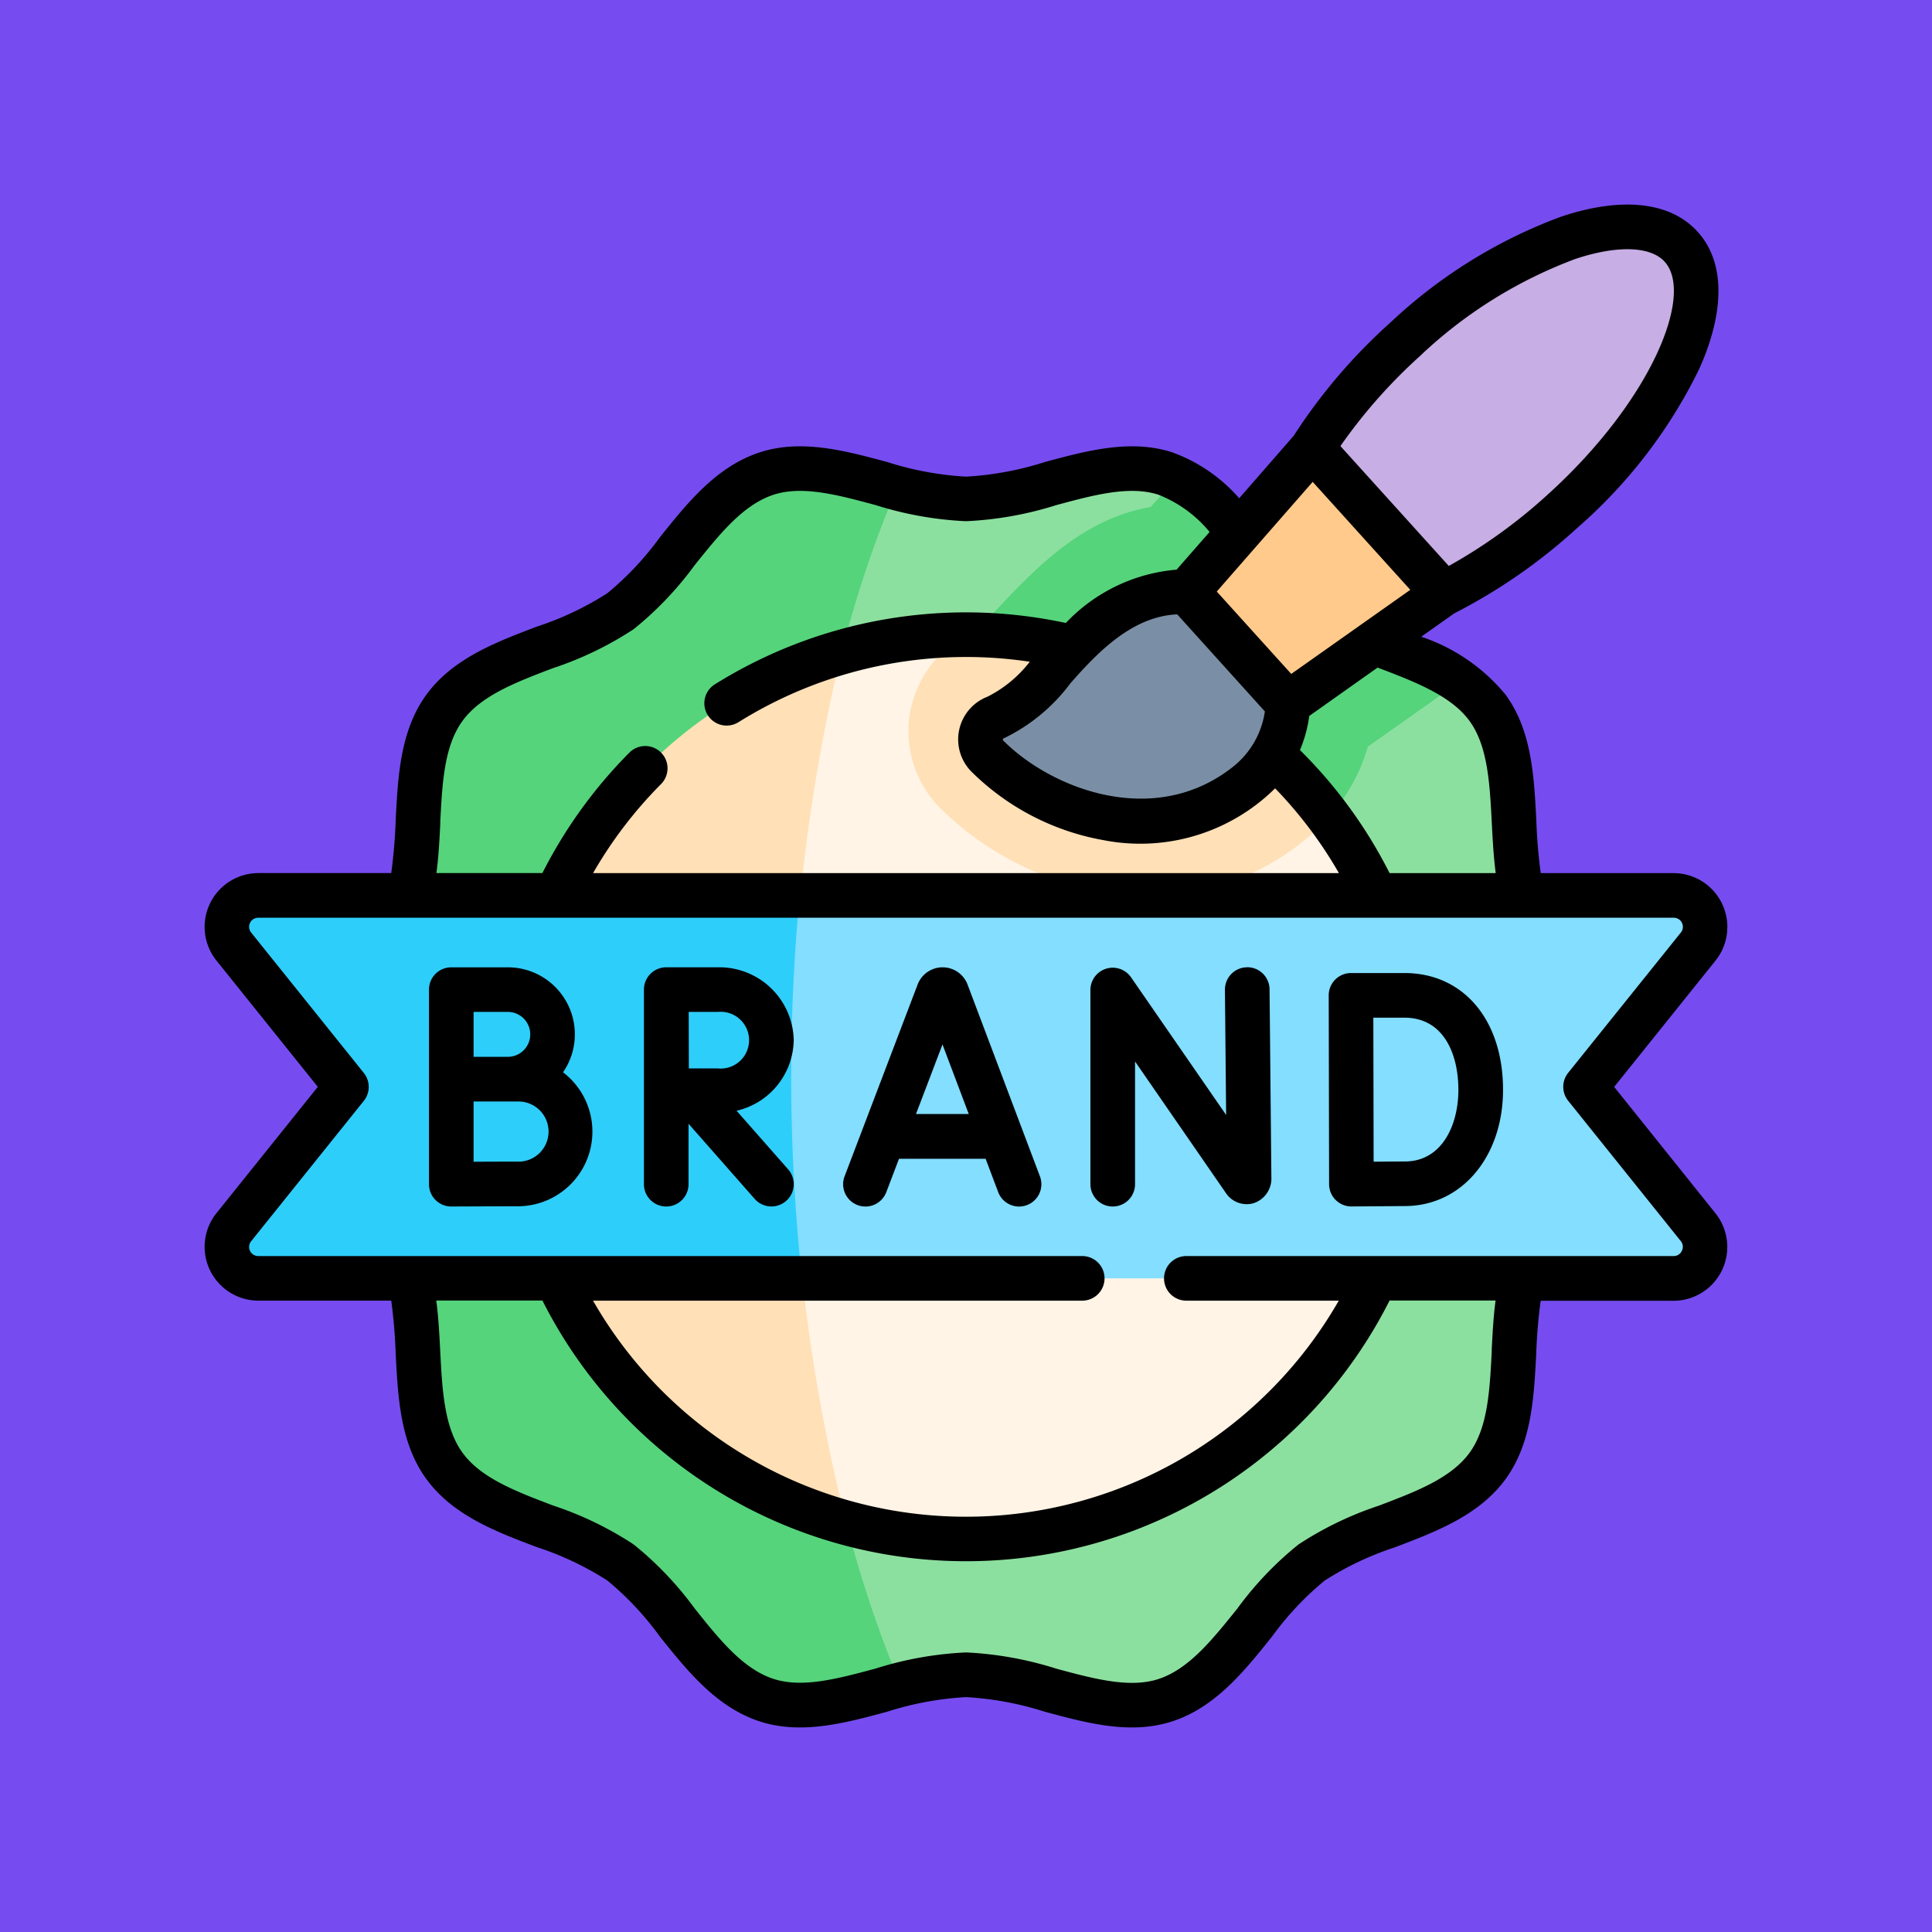 <svg xmlns="http://www.w3.org/2000/svg" xmlns:xlink="http://www.w3.org/1999/xlink" width="85" height="85" viewBox="0 0 85 85"><defs><clipPath id="a"><rect width="67" height="67" transform="translate(189 4865)" fill="#ffd41c"/></clipPath></defs><g transform="translate(-180 -7822.338)"><rect width="85" height="85" transform="translate(180 7822.338)" fill="#764cf0"/><g transform="translate(0 2966.338)" clip-path="url(#a)"><g transform="translate(189 4865)"><path d="M58.107,46.815c-.889,2.735,0,6.4-1.658,8.679-1.674,2.3-5.446,2.581-7.746,4.254C46.426,61.4,45,64.914,42.267,65.8c-2.639.857-5.843-1.118-8.768-1.118a11.737,11.737,0,0,0-2.872.451c-8-14.369-8-38.011-.161-52.676a12.216,12.216,0,0,0,3.033.493c2.925,0,6.128-1.975,8.768-1.118a4.716,4.716,0,0,1,.479.187l-.82,1.506c-3.514.593-5.916,3.494-7.79,5.4a4.136,4.136,0,0,0-2.721,3.157,4.428,4.428,0,0,0,1.2,4.209,12.443,12.443,0,0,0,8.847,3.749c4.125.031,8.214-2.253,9.394-6.361l4.374-2.694a4.981,4.981,0,0,1,1.218,1.158c1.657,2.277.769,5.944,1.658,8.679C58.964,33.464,58.964,44.176,58.107,46.815Z" fill="#8ce09f"/><path d="M55.23,20.987l-4.051,2.866c-1.18,4.108-5.56,6.574-9.685,6.543a13.244,13.244,0,0,1-9.142-3.864,4.769,4.769,0,0,1,1.616-7.79c1.874-1.9,4.143-4.843,7.657-5.436l1.121-1.282c2.43,1.115,3.816,4.31,5.957,5.868,1.842,1.341,4.631,1.789,6.527,3.1Z" fill="#55d47b"/><path d="M30.628,65.137c-2.049.523-4.1,1.248-5.9.666C22,64.914,20.574,61.4,18.3,59.748c-2.3-1.674-6.072-1.955-7.746-4.254-1.657-2.277-.769-5.944-1.658-8.679-.857-2.639-.857-13.352,0-15.991.889-2.735,0-6.4,1.658-8.679,1.674-2.3,5.446-2.581,7.746-4.254,2.277-1.657,3.7-5.168,6.436-6.055,1.746-.567,3.739.1,5.734.624C24.034,27.414,24.433,50.5,30.628,65.137Z" fill="#55d47b"/><path d="M53.392,38.82A19.9,19.9,0,0,1,28.226,58c-4.554-10.761-4.512-26.292-.2-38.313a19.893,19.893,0,0,1,5.53-.763,5,5,0,0,0-2.142,3.157,4.561,4.561,0,0,0,1.158,4.293,12.459,12.459,0,0,0,8.889,3.665,11.42,11.42,0,0,0,8-3.091A19.808,19.808,0,0,1,53.392,38.82Z" fill="#fff4e5"/><path d="M28.226,58a19.9,19.9,0,0,1-.2-38.313A80.385,80.385,0,0,0,28.226,58Z" fill="#ffe0b7"/><path d="M49.465,26.952A10.719,10.719,0,0,1,41.494,30.4a13.244,13.244,0,0,1-9.142-3.864,4.77,4.77,0,0,1,1.205-7.6A19.862,19.862,0,0,1,49.465,26.952Z" fill="#ffe0b7"/><path d="M65.711,44.988a1.387,1.387,0,0,1-1.081,2.255H26.284a34.9,34.9,0,0,1-.1-16.847H64.63a1.387,1.387,0,0,1,1.081,2.255L60.759,38.82Z" fill="#83deff"/><path d="M26.284,47.243H2.37a1.387,1.387,0,0,1-1.081-2.255L6.241,38.82,1.289,32.651A1.387,1.387,0,0,1,2.37,30.4H26.182a84.172,84.172,0,0,0,.1,16.847Z" fill="#2ecefb"/><path d="M46.458,18.593a4.707,4.707,0,0,0-3.239-1.554,4.879,4.879,0,0,0-2.132.375c-3.089,1.28-4.175,4.347-6.293,5.159a1.033,1.033,0,0,0-.357,1.692c2.627,2.646,7.645,4.237,11.428,1.229a4.783,4.783,0,0,0,1.8-3.536A4.657,4.657,0,0,0,46.458,18.593Z" fill="#7a8fa5"/><path d="M59.746,13.492a23.494,23.494,0,0,1-5.229,3.62,9.693,9.693,0,0,1-5.777-6.389,23.5,23.5,0,0,1,4.127-4.838c4.783-4.324,10.2-6.127,12.1-4.027S64.529,9.168,59.746,13.492Z" fill="#c7aee4"/><path d="M47.666,21.958,43.219,17.04l5.522-6.316,5.777,6.389Z" fill="#ffca8b"/><path d="M62.017,38.819l4.458-5.555a2.368,2.368,0,0,0-1.847-3.85H58.787a22.972,22.972,0,0,1-.195-2.322c-.1-1.941-.2-3.947-1.35-5.525a8.153,8.153,0,0,0-3.714-2.554l1.454-1.028A24.586,24.586,0,0,0,60.4,14.22a22.136,22.136,0,0,0,5.354-6.977c1.155-2.574,1.133-4.72-.062-6.043S62.367-.361,59.689.53a22.135,22.135,0,0,0-7.48,4.626,24.589,24.589,0,0,0-4.29,5.015l-2.4,2.75A7.131,7.131,0,0,0,42.57,10.9c-1.821-.591-3.743-.074-5.6.427a13.906,13.906,0,0,1-3.468.643,13.9,13.9,0,0,1-3.468-.643c-1.858-.5-3.78-1.019-5.6-.427-1.9.618-3.172,2.2-4.4,3.736A13.3,13.3,0,0,1,17.719,17.1a13.476,13.476,0,0,1-3.091,1.465c-1.824.693-3.71,1.41-4.87,3-1.148,1.578-1.251,3.584-1.35,5.525a23.012,23.012,0,0,1-.195,2.322H2.371a2.368,2.368,0,0,0-1.847,3.85l4.458,5.555L.524,44.373a2.368,2.368,0,0,0,1.847,3.85H8.213a22.973,22.973,0,0,1,.195,2.322c.1,1.941.2,3.947,1.35,5.525,1.16,1.594,3.046,2.311,4.87,3a13.476,13.476,0,0,1,3.091,1.465A13.3,13.3,0,0,1,20.03,63c1.227,1.533,2.5,3.118,4.4,3.736,1.822.592,3.743.074,5.6-.427a13.9,13.9,0,0,1,3.468-.643,13.9,13.9,0,0,1,3.468.643c1.849.494,3.744,1.023,5.6.427,1.9-.618,3.172-2.2,4.4-3.736a13.3,13.3,0,0,1,2.311-2.459,13.479,13.479,0,0,1,3.091-1.465c1.824-.693,3.71-1.41,4.87-3,1.148-1.578,1.251-3.584,1.35-5.525a23.051,23.051,0,0,1,.195-2.322h5.842a2.368,2.368,0,0,0,1.847-3.85ZM51.608,20.371c1.627.619,3.23,1.229,4.047,2.351.8,1.106.888,2.74.977,4.47.038.735.077,1.485.173,2.222H52.136A20.8,20.8,0,0,0,48.193,24a5.781,5.781,0,0,0,.408-1.5Zm-13.527.706c1.168-1.33,2.707-2.96,4.711-3.048L46.649,22.3a3.8,3.8,0,0,1-1.394,2.429c-3.461,2.751-8,.982-10.121-1.153-.022-.007-.02-.082.011-.084a7.971,7.971,0,0,0,2.935-2.411ZM48.753,12.2l4.294,4.75-5.237,3.7-3.277-3.625Zm4.773-5.587a20.157,20.157,0,0,1,6.783-4.22c1.838-.612,3.308-.566,3.93.123,1.313,1.452-.612,6.143-5.152,10.248A23.252,23.252,0,0,1,54.741,15.9l-4.768-5.274a23.253,23.253,0,0,1,3.553-4.01ZM10.368,27.192c.088-1.73.172-3.364.977-4.47.817-1.122,2.353-1.706,3.981-2.325a15.072,15.072,0,0,0,3.549-1.713,14.889,14.889,0,0,0,2.688-2.819c1.1-1.368,2.129-2.66,3.473-3.1,1.267-.412,2.83.01,4.485.456a15.534,15.534,0,0,0,3.979.71,15.536,15.536,0,0,0,3.979-.71c1.655-.446,3.218-.867,4.485-.456a5.541,5.541,0,0,1,2.253,1.638l-1.452,1.66a7.568,7.568,0,0,0-4.873,2.346,20.867,20.867,0,0,0-15.443,2.7.981.981,0,0,0,1.041,1.664,18.908,18.908,0,0,1,12.816-2.659,5.453,5.453,0,0,1-1.863,1.539,2.014,2.014,0,0,0-.7,3.3,10.979,10.979,0,0,0,5.811,3.011A8.435,8.435,0,0,0,47.1,25.683a18.833,18.833,0,0,1,2.807,3.731H17.092a18.94,18.94,0,0,1,2.992-3.919.981.981,0,1,0-1.393-1.383,20.869,20.869,0,0,0-3.828,5.3H10.2c.1-.736.136-1.487.173-2.222ZM56.631,50.445c-.088,1.73-.172,3.364-.977,4.47-.817,1.122-2.353,1.706-3.981,2.325a15.073,15.073,0,0,0-3.549,1.713,14.889,14.889,0,0,0-2.688,2.819c-1.1,1.368-2.129,2.66-3.473,3.1-1.267.411-2.83-.01-4.485-.456A15.535,15.535,0,0,0,33.5,63.7a15.535,15.535,0,0,0-3.979.71c-1.655.446-3.218.867-4.485.456-1.344-.436-2.378-1.728-3.473-3.1a14.893,14.893,0,0,0-2.688-2.819,15.073,15.073,0,0,0-3.549-1.713c-1.627-.619-3.164-1.2-3.981-2.325-.8-1.106-.888-2.74-.977-4.47-.038-.735-.077-1.485-.173-2.222h4.669a20.874,20.874,0,0,0,37.272,0H56.8c-.1.736-.136,1.487-.173,2.222Zm8.363-4.414a.388.388,0,0,1-.365.23H43.194a.981.981,0,0,0,0,1.963H49.9a18.908,18.908,0,0,1-32.809,0H38.614a.981.981,0,0,0,0-1.963H2.371a.4.4,0,0,1-.316-.658l4.951-6.169a.982.982,0,0,0,0-1.229L2.055,32.035a.4.4,0,0,1,.316-.658H64.629a.4.4,0,0,1,.316.658L59.993,38.2a.982.982,0,0,0,0,1.229L64.945,45.6A.388.388,0,0,1,64.994,46.031Z"/><path d="M33.567,34.312a1.175,1.175,0,0,0-2.194,0l-3.214,8.439a.981.981,0,1,0,1.834.7l.56-1.47h3.81l.554,1.467a.981.981,0,0,0,1.836-.693Zm-2.267,5.7,1.166-3.061,1.155,3.061Z"/><path d="M45.874,33.557h-.01a.981.981,0,0,0-.972.991l.053,5.506L40.763,34a.981.981,0,0,0-1.789.558V43.1a.981.981,0,0,0,1.963,0V37.7l3.988,5.775a1.1,1.1,0,0,0,1.237.458,1.139,1.139,0,0,0,.773-1.135l-.08-8.272a.981.981,0,0,0-.981-.972Z"/><path d="M52.791,33.81H50.439a.981.981,0,0,0-.981.983l.017,8.307a.981.981,0,0,0,.981.979h.007l2.414-.018c2.463-.043,4.25-2.195,4.25-5.116,0-3.071-1.742-5.135-4.336-5.135Zm.061,8.289-1.418.011-.013-6.336h1.369c1.75,0,2.373,1.638,2.373,3.172C55.164,40.495,54.446,42.071,52.852,42.1Z"/><path d="M15.771,38.178a2.948,2.948,0,0,0-2.431-4.62H10.854a.981.981,0,0,0-.981.981V43.1a.981.981,0,0,0,.981.981s2.291-.01,2.921-.01a3.284,3.284,0,0,0,2-5.892ZM13.341,35.52a.988.988,0,0,1,0,1.976l-1.505,0V35.52Zm.434,6.587c-.355,0-1.236,0-1.939.006V39.462h1.939a1.323,1.323,0,1,1,0,2.645Z"/><path d="M25.921,36.763a3.274,3.274,0,0,0-3.332-3.206H20.314a.982.982,0,0,0-.984.981V43.1a.981.981,0,0,0,1.963,0V40.441l2.91,3.306a.981.981,0,0,0,1.473-1.3l-2.27-2.579a3.237,3.237,0,0,0,2.514-3.108Zm-3.332,1.243-1.283,0L21.3,35.52h1.29a1.249,1.249,0,1,1,0,2.487Z"/></g></g></g></svg>